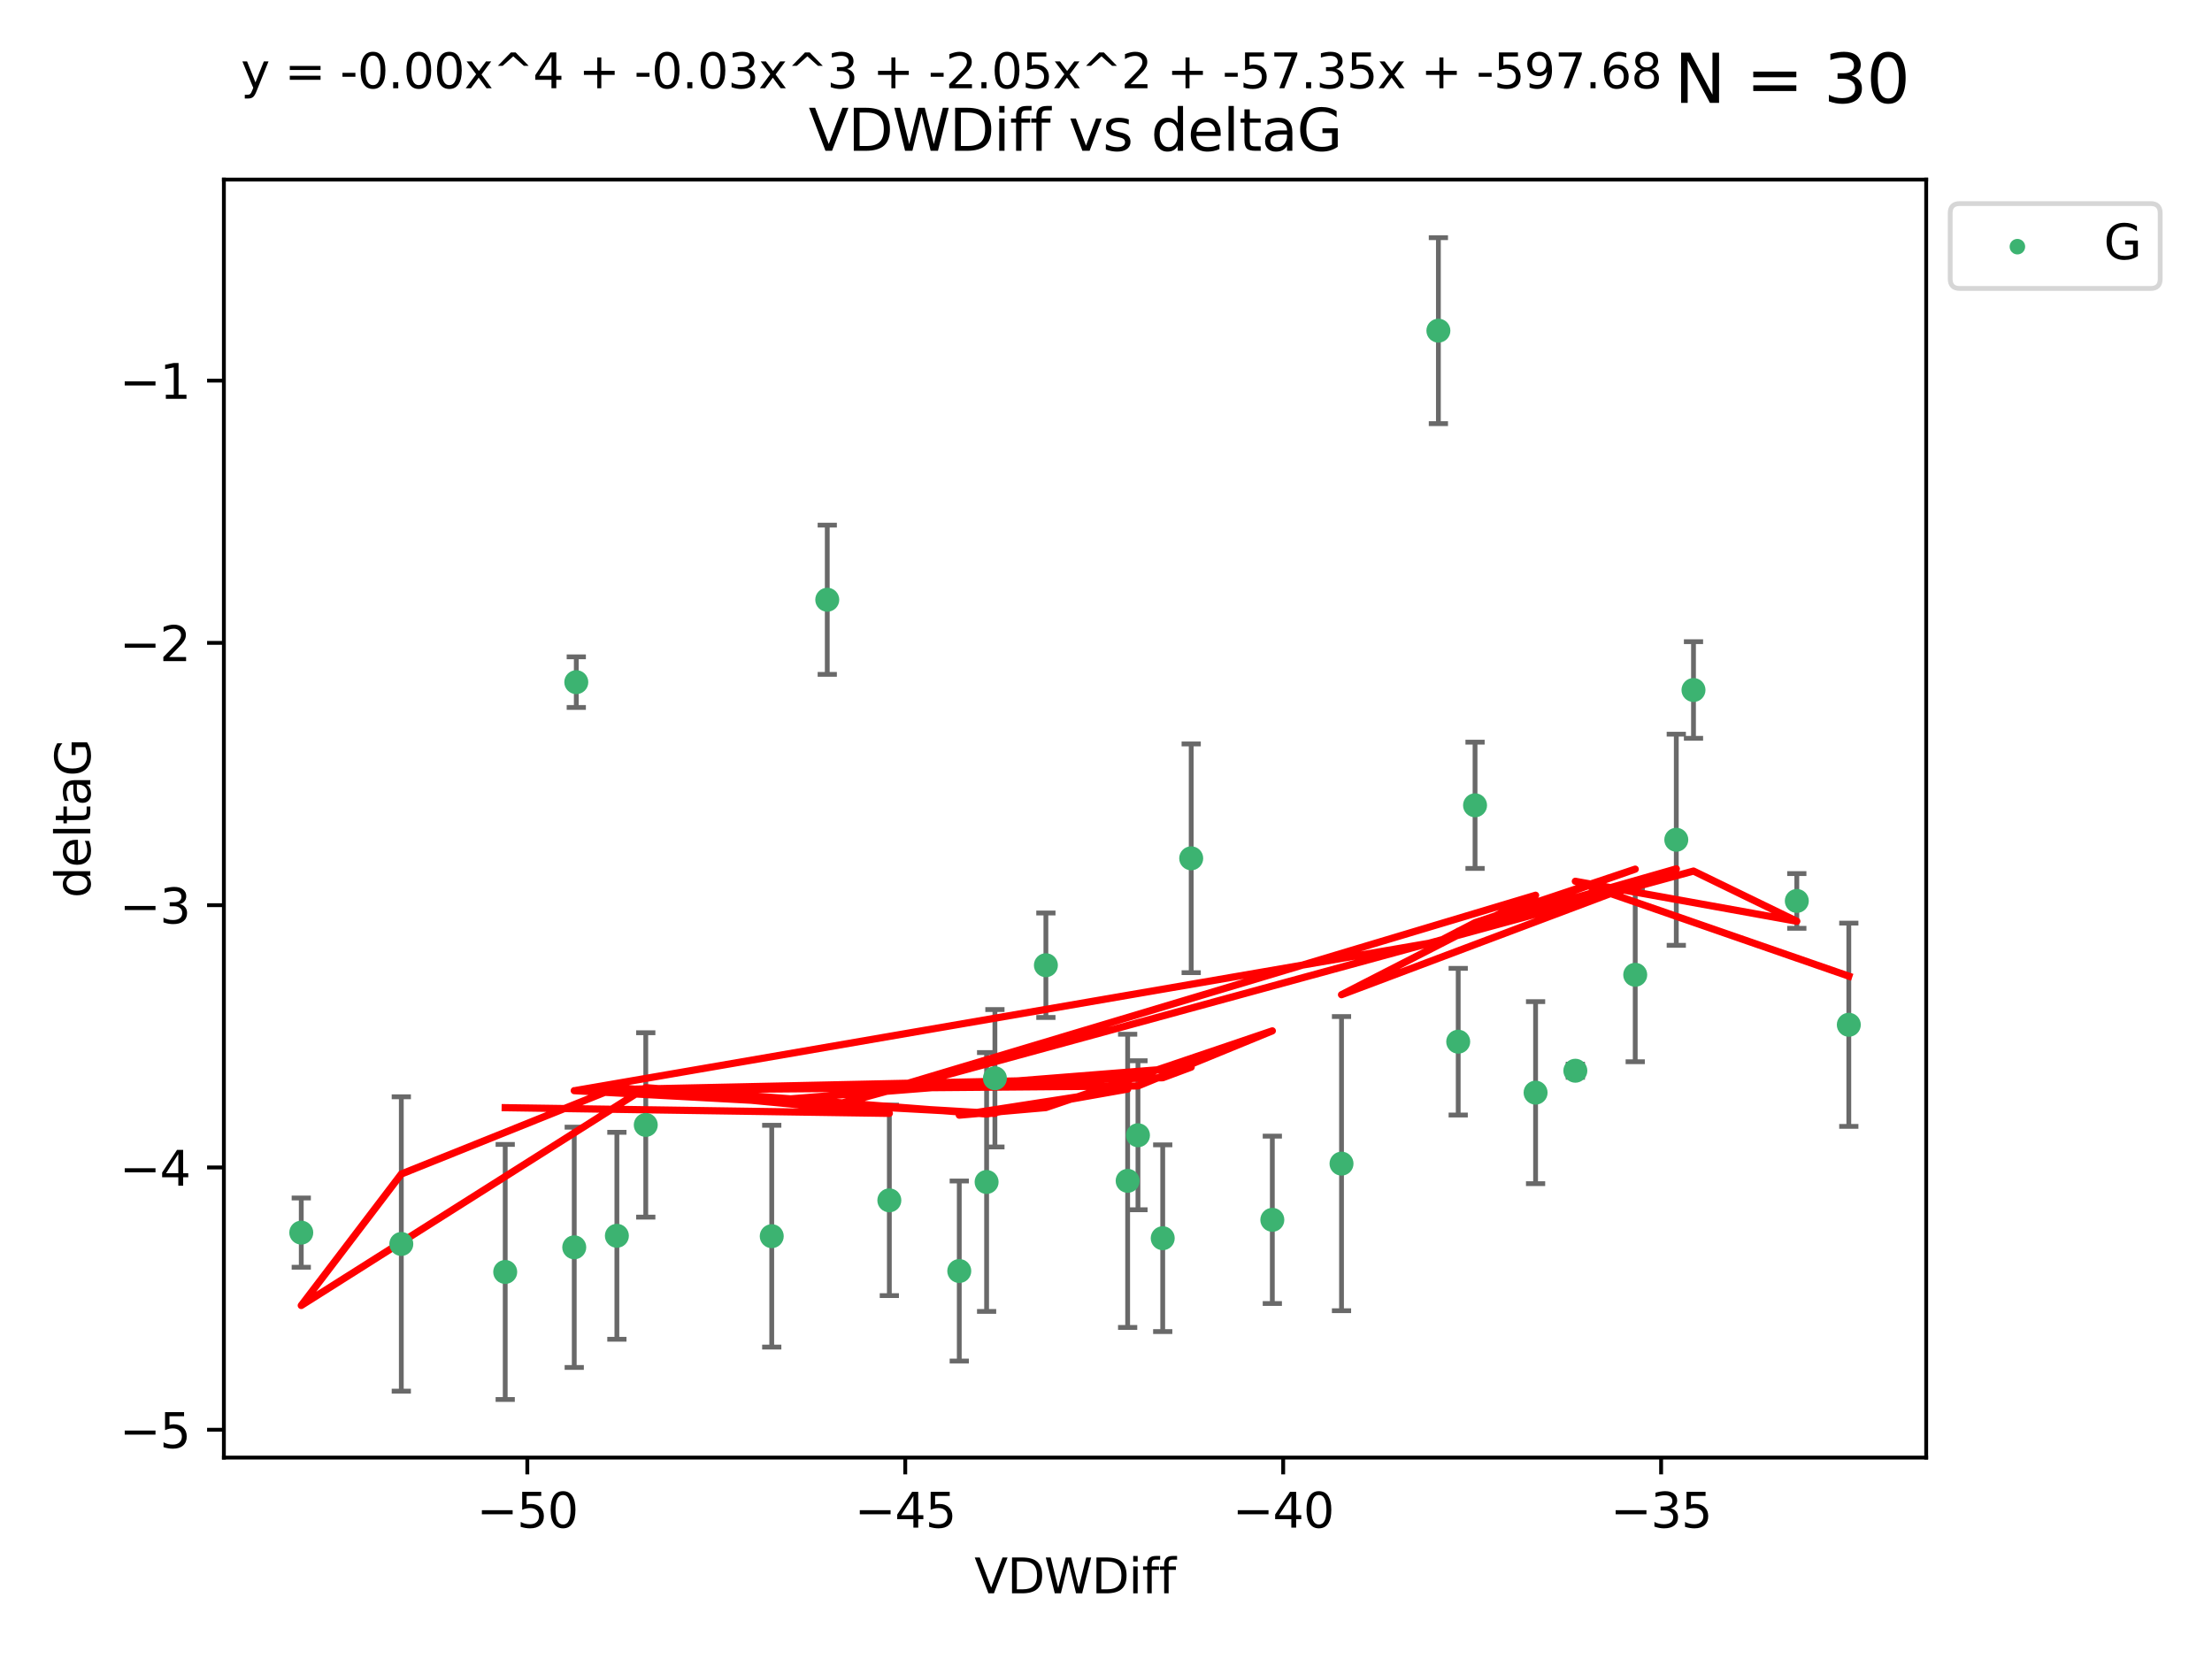 <?xml version="1.0" encoding="utf-8" standalone="no"?>
<!DOCTYPE svg PUBLIC "-//W3C//DTD SVG 1.1//EN"
  "http://www.w3.org/Graphics/SVG/1.1/DTD/svg11.dtd">
<svg xmlns:xlink="http://www.w3.org/1999/xlink" width="460.8pt" height="345.6pt" viewBox="0 0 460.8 345.6" xmlns="http://www.w3.org/2000/svg" version="1.1">
 <defs>
  <style type="text/css">*{stroke-linejoin: round; stroke-linecap: butt}</style>
 </defs>
 <g id="figure_1">
  <g id="patch_1">
   <path d="M 0 345.6 
L 460.8 345.6 
L 460.8 0 
L 0 0 
z
" style="fill: #ffffff"/>
  </g>
  <g id="axes_1">
   <g id="patch_2">
    <path d="M 46.64 303.64 
L 401.26 303.64 
L 401.26 37.411 
L 46.64 37.411 
z
" style="fill: #ffffff"/>
   </g>
   <g id="PathCollection_1">
    <defs>
     <path id="m9e1a786cd7" d="M 0 1.118 
C 0.297 1.118 0.581 1 0.791 0.791 
C 1 0.581 1.118 0.297 1.118 0 
C 1.118 -0.297 1 -0.581 0.791 -0.791 
C 0.581 -1 0.297 -1.118 0 -1.118 
C -0.297 -1.118 -0.581 -1 -0.791 -0.791 
C -1 -0.581 -1.118 -0.297 -1.118 0 
C -1.118 0.297 -1 0.581 -0.791 0.791 
C -0.581 1 -0.297 1.118 0 1.118 
z
" style="stroke: #3cb371"/>
    </defs>
    <g clip-path="url(#padc4347288)">
     <use xlink:href="#m9e1a786cd7" x="105.245" y="264.972" style="fill: #3cb371; stroke: #3cb371"/>
     <use xlink:href="#m9e1a786cd7" x="185.266" y="250.055" style="fill: #3cb371; stroke: #3cb371"/>
     <use xlink:href="#m9e1a786cd7" x="128.508" y="257.437" style="fill: #3cb371; stroke: #3cb371"/>
     <use xlink:href="#m9e1a786cd7" x="83.6" y="259.141" style="fill: #3cb371; stroke: #3cb371"/>
     <use xlink:href="#m9e1a786cd7" x="62.759" y="256.778" style="fill: #3cb371; stroke: #3cb371"/>
     <use xlink:href="#m9e1a786cd7" x="134.525" y="234.344" style="fill: #3cb371; stroke: #3cb371"/>
     <use xlink:href="#m9e1a786cd7" x="205.528" y="246.229" style="fill: #3cb371; stroke: #3cb371"/>
     <use xlink:href="#m9e1a786cd7" x="234.91" y="245.992" style="fill: #3cb371; stroke: #3cb371"/>
     <use xlink:href="#m9e1a786cd7" x="199.834" y="264.776" style="fill: #3cb371; stroke: #3cb371"/>
     <use xlink:href="#m9e1a786cd7" x="217.878" y="201.074" style="fill: #3cb371; stroke: #3cb371"/>
     <use xlink:href="#m9e1a786cd7" x="265.049" y="254.111" style="fill: #3cb371; stroke: #3cb371"/>
     <use xlink:href="#m9e1a786cd7" x="237.059" y="236.494" style="fill: #3cb371; stroke: #3cb371"/>
     <use xlink:href="#m9e1a786cd7" x="119.626" y="259.839" style="fill: #3cb371; stroke: #3cb371"/>
     <use xlink:href="#m9e1a786cd7" x="207.258" y="224.622" style="fill: #3cb371; stroke: #3cb371"/>
     <use xlink:href="#m9e1a786cd7" x="160.768" y="257.518" style="fill: #3cb371; stroke: #3cb371"/>
     <use xlink:href="#m9e1a786cd7" x="248.148" y="178.803" style="fill: #3cb371; stroke: #3cb371"/>
     <use xlink:href="#m9e1a786cd7" x="242.216" y="257.942" style="fill: #3cb371; stroke: #3cb371"/>
     <use xlink:href="#m9e1a786cd7" x="120.051" y="142.106" style="fill: #3cb371; stroke: #3cb371"/>
     <use xlink:href="#m9e1a786cd7" x="299.643" y="68.883" style="fill: #3cb371; stroke: #3cb371"/>
     <use xlink:href="#m9e1a786cd7" x="307.28" y="167.759" style="fill: #3cb371; stroke: #3cb371"/>
     <use xlink:href="#m9e1a786cd7" x="340.647" y="203.065" style="fill: #3cb371; stroke: #3cb371"/>
     <use xlink:href="#m9e1a786cd7" x="303.772" y="217.003" style="fill: #3cb371; stroke: #3cb371"/>
     <use xlink:href="#m9e1a786cd7" x="349.202" y="174.936" style="fill: #3cb371; stroke: #3cb371"/>
     <use xlink:href="#m9e1a786cd7" x="279.462" y="242.405" style="fill: #3cb371; stroke: #3cb371"/>
     <use xlink:href="#m9e1a786cd7" x="319.89" y="227.617" style="fill: #3cb371; stroke: #3cb371"/>
     <use xlink:href="#m9e1a786cd7" x="172.334" y="124.937" style="fill: #3cb371; stroke: #3cb371"/>
     <use xlink:href="#m9e1a786cd7" x="352.786" y="143.742" style="fill: #3cb371; stroke: #3cb371"/>
     <use xlink:href="#m9e1a786cd7" x="374.308" y="187.683" style="fill: #3cb371; stroke: #3cb371"/>
     <use xlink:href="#m9e1a786cd7" x="328.173" y="223.052" style="fill: #3cb371; stroke: #3cb371"/>
     <use xlink:href="#m9e1a786cd7" x="385.141" y="213.477" style="fill: #3cb371; stroke: #3cb371"/>
    </g>
   </g>
   <g id="matplotlib.axis_1">
    <g id="xtick_1">
     <g id="line2d_1">
      <defs>
       <path id="mbc98bdbd59" d="M 0 0 
L 0 3.5 
" style="stroke: #000000; stroke-width: 0.8"/>
      </defs>
      <g>
       <use xlink:href="#mbc98bdbd59" x="109.851" y="303.64" style="stroke: #000000; stroke-width: 0.8"/>
      </g>
     </g>
     <g id="text_1">
      <!-- −50 -->
      <g transform="translate(99.298 318.238)scale(0.1 -0.1)">
       <defs>
        <path id="DejaVuSans-2212" d="M 678 2272 
L 4684 2272 
L 4684 1741 
L 678 1741 
L 678 2272 
z
" transform="scale(0.016)"/>
        <path id="DejaVuSans-35" d="M 691 4666 
L 3169 4666 
L 3169 4134 
L 1269 4134 
L 1269 2991 
Q 1406 3038 1543 3061 
Q 1681 3084 1819 3084 
Q 2600 3084 3056 2656 
Q 3513 2228 3513 1497 
Q 3513 744 3044 326 
Q 2575 -91 1722 -91 
Q 1428 -91 1123 -41 
Q 819 9 494 109 
L 494 744 
Q 775 591 1075 516 
Q 1375 441 1709 441 
Q 2250 441 2565 725 
Q 2881 1009 2881 1497 
Q 2881 1984 2565 2268 
Q 2250 2553 1709 2553 
Q 1456 2553 1204 2497 
Q 953 2441 691 2322 
L 691 4666 
z
" transform="scale(0.016)"/>
        <path id="DejaVuSans-30" d="M 2034 4250 
Q 1547 4250 1301 3770 
Q 1056 3291 1056 2328 
Q 1056 1369 1301 889 
Q 1547 409 2034 409 
Q 2525 409 2770 889 
Q 3016 1369 3016 2328 
Q 3016 3291 2770 3770 
Q 2525 4250 2034 4250 
z
M 2034 4750 
Q 2819 4750 3233 4129 
Q 3647 3509 3647 2328 
Q 3647 1150 3233 529 
Q 2819 -91 2034 -91 
Q 1250 -91 836 529 
Q 422 1150 422 2328 
Q 422 3509 836 4129 
Q 1250 4750 2034 4750 
z
" transform="scale(0.016)"/>
       </defs>
       <use xlink:href="#DejaVuSans-2212"/>
       <use xlink:href="#DejaVuSans-35" x="83.789"/>
       <use xlink:href="#DejaVuSans-30" x="147.412"/>
      </g>
     </g>
    </g>
    <g id="xtick_2">
     <g id="line2d_2">
      <g>
       <use xlink:href="#mbc98bdbd59" x="188.581" y="303.64" style="stroke: #000000; stroke-width: 0.8"/>
      </g>
     </g>
     <g id="text_2">
      <!-- −45 -->
      <g transform="translate(178.028 318.238)scale(0.1 -0.1)">
       <defs>
        <path id="DejaVuSans-34" d="M 2419 4116 
L 825 1625 
L 2419 1625 
L 2419 4116 
z
M 2253 4666 
L 3047 4666 
L 3047 1625 
L 3713 1625 
L 3713 1100 
L 3047 1100 
L 3047 0 
L 2419 0 
L 2419 1100 
L 313 1100 
L 313 1709 
L 2253 4666 
z
" transform="scale(0.016)"/>
       </defs>
       <use xlink:href="#DejaVuSans-2212"/>
       <use xlink:href="#DejaVuSans-34" x="83.789"/>
       <use xlink:href="#DejaVuSans-35" x="147.412"/>
      </g>
     </g>
    </g>
    <g id="xtick_3">
     <g id="line2d_3">
      <g>
       <use xlink:href="#mbc98bdbd59" x="267.311" y="303.64" style="stroke: #000000; stroke-width: 0.8"/>
      </g>
     </g>
     <g id="text_3">
      <!-- −40 -->
      <g transform="translate(256.758 318.238)scale(0.1 -0.1)">
       <use xlink:href="#DejaVuSans-2212"/>
       <use xlink:href="#DejaVuSans-34" x="83.789"/>
       <use xlink:href="#DejaVuSans-30" x="147.412"/>
      </g>
     </g>
    </g>
    <g id="xtick_4">
     <g id="line2d_4">
      <g>
       <use xlink:href="#mbc98bdbd59" x="346.04" y="303.64" style="stroke: #000000; stroke-width: 0.8"/>
      </g>
     </g>
     <g id="text_4">
      <!-- −35 -->
      <g transform="translate(335.488 318.238)scale(0.1 -0.1)">
       <defs>
        <path id="DejaVuSans-33" d="M 2597 2516 
Q 3050 2419 3304 2112 
Q 3559 1806 3559 1356 
Q 3559 666 3084 287 
Q 2609 -91 1734 -91 
Q 1441 -91 1130 -33 
Q 819 25 488 141 
L 488 750 
Q 750 597 1062 519 
Q 1375 441 1716 441 
Q 2309 441 2620 675 
Q 2931 909 2931 1356 
Q 2931 1769 2642 2001 
Q 2353 2234 1838 2234 
L 1294 2234 
L 1294 2753 
L 1863 2753 
Q 2328 2753 2575 2939 
Q 2822 3125 2822 3475 
Q 2822 3834 2567 4026 
Q 2313 4219 1838 4219 
Q 1578 4219 1281 4162 
Q 984 4106 628 3988 
L 628 4550 
Q 988 4650 1302 4700 
Q 1616 4750 1894 4750 
Q 2613 4750 3031 4423 
Q 3450 4097 3450 3541 
Q 3450 3153 3228 2886 
Q 3006 2619 2597 2516 
z
" transform="scale(0.016)"/>
       </defs>
       <use xlink:href="#DejaVuSans-2212"/>
       <use xlink:href="#DejaVuSans-33" x="83.789"/>
       <use xlink:href="#DejaVuSans-35" x="147.412"/>
      </g>
     </g>
    </g>
    <g id="text_5">
     <!-- VDWDiff -->
     <g transform="translate(202.977 331.917)scale(0.1 -0.1)">
      <defs>
       <path id="DejaVuSans-56" d="M 1831 0 
L 50 4666 
L 709 4666 
L 2188 738 
L 3669 4666 
L 4325 4666 
L 2547 0 
L 1831 0 
z
" transform="scale(0.016)"/>
       <path id="DejaVuSans-44" d="M 1259 4147 
L 1259 519 
L 2022 519 
Q 2988 519 3436 956 
Q 3884 1394 3884 2338 
Q 3884 3275 3436 3711 
Q 2988 4147 2022 4147 
L 1259 4147 
z
M 628 4666 
L 1925 4666 
Q 3281 4666 3915 4102 
Q 4550 3538 4550 2338 
Q 4550 1131 3912 565 
Q 3275 0 1925 0 
L 628 0 
L 628 4666 
z
" transform="scale(0.016)"/>
       <path id="DejaVuSans-57" d="M 213 4666 
L 850 4666 
L 1831 722 
L 2809 4666 
L 3519 4666 
L 4500 722 
L 5478 4666 
L 6119 4666 
L 4947 0 
L 4153 0 
L 3169 4050 
L 2175 0 
L 1381 0 
L 213 4666 
z
" transform="scale(0.016)"/>
       <path id="DejaVuSans-69" d="M 603 3500 
L 1178 3500 
L 1178 0 
L 603 0 
L 603 3500 
z
M 603 4863 
L 1178 4863 
L 1178 4134 
L 603 4134 
L 603 4863 
z
" transform="scale(0.016)"/>
       <path id="DejaVuSans-66" d="M 2375 4863 
L 2375 4384 
L 1825 4384 
Q 1516 4384 1395 4259 
Q 1275 4134 1275 3809 
L 1275 3500 
L 2222 3500 
L 2222 3053 
L 1275 3053 
L 1275 0 
L 697 0 
L 697 3053 
L 147 3053 
L 147 3500 
L 697 3500 
L 697 3744 
Q 697 4328 969 4595 
Q 1241 4863 1831 4863 
L 2375 4863 
z
" transform="scale(0.016)"/>
      </defs>
      <use xlink:href="#DejaVuSans-56"/>
      <use xlink:href="#DejaVuSans-44" x="68.408"/>
      <use xlink:href="#DejaVuSans-57" x="145.41"/>
      <use xlink:href="#DejaVuSans-44" x="244.287"/>
      <use xlink:href="#DejaVuSans-69" x="321.289"/>
      <use xlink:href="#DejaVuSans-66" x="349.072"/>
      <use xlink:href="#DejaVuSans-66" x="384.277"/>
     </g>
    </g>
   </g>
   <g id="matplotlib.axis_2">
    <g id="ytick_1">
     <g id="line2d_5">
      <defs>
       <path id="mf0ba79b54d" d="M 0 0 
L -3.5 0 
" style="stroke: #000000; stroke-width: 0.8"/>
      </defs>
      <g>
       <use xlink:href="#mf0ba79b54d" x="46.64" y="297.844" style="stroke: #000000; stroke-width: 0.8"/>
      </g>
     </g>
     <g id="text_6">
      <!-- −5 -->
      <g transform="translate(24.898 301.643)scale(0.1 -0.1)">
       <use xlink:href="#DejaVuSans-2212"/>
       <use xlink:href="#DejaVuSans-35" x="83.789"/>
      </g>
     </g>
    </g>
    <g id="ytick_2">
     <g id="line2d_6">
      <g>
       <use xlink:href="#mf0ba79b54d" x="46.64" y="243.204" style="stroke: #000000; stroke-width: 0.8"/>
      </g>
     </g>
     <g id="text_7">
      <!-- −4 -->
      <g transform="translate(24.898 247.003)scale(0.1 -0.1)">
       <use xlink:href="#DejaVuSans-2212"/>
       <use xlink:href="#DejaVuSans-34" x="83.789"/>
      </g>
     </g>
    </g>
    <g id="ytick_3">
     <g id="line2d_7">
      <g>
       <use xlink:href="#mf0ba79b54d" x="46.64" y="188.564" style="stroke: #000000; stroke-width: 0.8"/>
      </g>
     </g>
     <g id="text_8">
      <!-- −3 -->
      <g transform="translate(24.898 192.364)scale(0.1 -0.1)">
       <use xlink:href="#DejaVuSans-2212"/>
       <use xlink:href="#DejaVuSans-33" x="83.789"/>
      </g>
     </g>
    </g>
    <g id="ytick_4">
     <g id="line2d_8">
      <g>
       <use xlink:href="#mf0ba79b54d" x="46.64" y="133.924" style="stroke: #000000; stroke-width: 0.8"/>
      </g>
     </g>
     <g id="text_9">
      <!-- −2 -->
      <g transform="translate(24.898 137.724)scale(0.1 -0.1)">
       <defs>
        <path id="DejaVuSans-32" d="M 1228 531 
L 3431 531 
L 3431 0 
L 469 0 
L 469 531 
Q 828 903 1448 1529 
Q 2069 2156 2228 2338 
Q 2531 2678 2651 2914 
Q 2772 3150 2772 3378 
Q 2772 3750 2511 3984 
Q 2250 4219 1831 4219 
Q 1534 4219 1204 4116 
Q 875 4013 500 3803 
L 500 4441 
Q 881 4594 1212 4672 
Q 1544 4750 1819 4750 
Q 2544 4750 2975 4387 
Q 3406 4025 3406 3419 
Q 3406 3131 3298 2873 
Q 3191 2616 2906 2266 
Q 2828 2175 2409 1742 
Q 1991 1309 1228 531 
z
" transform="scale(0.016)"/>
       </defs>
       <use xlink:href="#DejaVuSans-2212"/>
       <use xlink:href="#DejaVuSans-32" x="83.789"/>
      </g>
     </g>
    </g>
    <g id="ytick_5">
     <g id="line2d_9">
      <g>
       <use xlink:href="#mf0ba79b54d" x="46.64" y="79.284" style="stroke: #000000; stroke-width: 0.8"/>
      </g>
     </g>
     <g id="text_10">
      <!-- −1 -->
      <g transform="translate(24.898 83.084)scale(0.1 -0.1)">
       <defs>
        <path id="DejaVuSans-31" d="M 794 531 
L 1825 531 
L 1825 4091 
L 703 3866 
L 703 4441 
L 1819 4666 
L 2450 4666 
L 2450 531 
L 3481 531 
L 3481 0 
L 794 0 
L 794 531 
z
" transform="scale(0.016)"/>
       </defs>
       <use xlink:href="#DejaVuSans-2212"/>
       <use xlink:href="#DejaVuSans-31" x="83.789"/>
      </g>
     </g>
    </g>
    <g id="text_11">
     <!-- deltaG -->
     <g transform="translate(18.818 187.064)rotate(-90)scale(0.1 -0.1)">
      <defs>
       <path id="DejaVuSans-64" d="M 2906 2969 
L 2906 4863 
L 3481 4863 
L 3481 0 
L 2906 0 
L 2906 525 
Q 2725 213 2448 61 
Q 2172 -91 1784 -91 
Q 1150 -91 751 415 
Q 353 922 353 1747 
Q 353 2572 751 3078 
Q 1150 3584 1784 3584 
Q 2172 3584 2448 3432 
Q 2725 3281 2906 2969 
z
M 947 1747 
Q 947 1113 1208 752 
Q 1469 391 1925 391 
Q 2381 391 2643 752 
Q 2906 1113 2906 1747 
Q 2906 2381 2643 2742 
Q 2381 3103 1925 3103 
Q 1469 3103 1208 2742 
Q 947 2381 947 1747 
z
" transform="scale(0.016)"/>
       <path id="DejaVuSans-65" d="M 3597 1894 
L 3597 1613 
L 953 1613 
Q 991 1019 1311 708 
Q 1631 397 2203 397 
Q 2534 397 2845 478 
Q 3156 559 3463 722 
L 3463 178 
Q 3153 47 2828 -22 
Q 2503 -91 2169 -91 
Q 1331 -91 842 396 
Q 353 884 353 1716 
Q 353 2575 817 3079 
Q 1281 3584 2069 3584 
Q 2775 3584 3186 3129 
Q 3597 2675 3597 1894 
z
M 3022 2063 
Q 3016 2534 2758 2815 
Q 2500 3097 2075 3097 
Q 1594 3097 1305 2825 
Q 1016 2553 972 2059 
L 3022 2063 
z
" transform="scale(0.016)"/>
       <path id="DejaVuSans-6c" d="M 603 4863 
L 1178 4863 
L 1178 0 
L 603 0 
L 603 4863 
z
" transform="scale(0.016)"/>
       <path id="DejaVuSans-74" d="M 1172 4494 
L 1172 3500 
L 2356 3500 
L 2356 3053 
L 1172 3053 
L 1172 1153 
Q 1172 725 1289 603 
Q 1406 481 1766 481 
L 2356 481 
L 2356 0 
L 1766 0 
Q 1100 0 847 248 
Q 594 497 594 1153 
L 594 3053 
L 172 3053 
L 172 3500 
L 594 3500 
L 594 4494 
L 1172 4494 
z
" transform="scale(0.016)"/>
       <path id="DejaVuSans-61" d="M 2194 1759 
Q 1497 1759 1228 1600 
Q 959 1441 959 1056 
Q 959 750 1161 570 
Q 1363 391 1709 391 
Q 2188 391 2477 730 
Q 2766 1069 2766 1631 
L 2766 1759 
L 2194 1759 
z
M 3341 1997 
L 3341 0 
L 2766 0 
L 2766 531 
Q 2569 213 2275 61 
Q 1981 -91 1556 -91 
Q 1019 -91 701 211 
Q 384 513 384 1019 
Q 384 1609 779 1909 
Q 1175 2209 1959 2209 
L 2766 2209 
L 2766 2266 
Q 2766 2663 2505 2880 
Q 2244 3097 1772 3097 
Q 1472 3097 1187 3025 
Q 903 2953 641 2809 
L 641 3341 
Q 956 3463 1253 3523 
Q 1550 3584 1831 3584 
Q 2591 3584 2966 3190 
Q 3341 2797 3341 1997 
z
" transform="scale(0.016)"/>
       <path id="DejaVuSans-47" d="M 3809 666 
L 3809 1919 
L 2778 1919 
L 2778 2438 
L 4434 2438 
L 4434 434 
Q 4069 175 3628 42 
Q 3188 -91 2688 -91 
Q 1594 -91 976 548 
Q 359 1188 359 2328 
Q 359 3472 976 4111 
Q 1594 4750 2688 4750 
Q 3144 4750 3555 4637 
Q 3966 4525 4313 4306 
L 4313 3634 
Q 3963 3931 3569 4081 
Q 3175 4231 2741 4231 
Q 1884 4231 1454 3753 
Q 1025 3275 1025 2328 
Q 1025 1384 1454 906 
Q 1884 428 2741 428 
Q 3075 428 3337 486 
Q 3600 544 3809 666 
z
" transform="scale(0.016)"/>
      </defs>
      <use xlink:href="#DejaVuSans-64"/>
      <use xlink:href="#DejaVuSans-65" x="63.477"/>
      <use xlink:href="#DejaVuSans-6c" x="125"/>
      <use xlink:href="#DejaVuSans-74" x="152.783"/>
      <use xlink:href="#DejaVuSans-61" x="191.992"/>
      <use xlink:href="#DejaVuSans-47" x="253.271"/>
     </g>
    </g>
   </g>
   <g id="LineCollection_1">
    <path d="M 105.245 291.539 
L 105.245 238.405 
" clip-path="url(#padc4347288)" style="fill: none; stroke: #696969"/>
    <path d="M 185.266 269.901 
L 185.266 230.209 
" clip-path="url(#padc4347288)" style="fill: none; stroke: #696969"/>
    <path d="M 128.508 278.993 
L 128.508 235.88 
" clip-path="url(#padc4347288)" style="fill: none; stroke: #696969"/>
    <path d="M 83.6 289.801 
L 83.6 228.482 
" clip-path="url(#padc4347288)" style="fill: none; stroke: #696969"/>
    <path d="M 62.759 263.99 
L 62.759 249.567 
" clip-path="url(#padc4347288)" style="fill: none; stroke: #696969"/>
    <path d="M 134.525 253.55 
L 134.525 215.138 
" clip-path="url(#padc4347288)" style="fill: none; stroke: #696969"/>
    <path d="M 205.528 273.192 
L 205.528 219.267 
" clip-path="url(#padc4347288)" style="fill: none; stroke: #696969"/>
    <path d="M 234.91 276.528 
L 234.91 215.456 
" clip-path="url(#padc4347288)" style="fill: none; stroke: #696969"/>
    <path d="M 199.834 283.526 
L 199.834 246.025 
" clip-path="url(#padc4347288)" style="fill: none; stroke: #696969"/>
    <path d="M 217.878 211.954 
L 217.878 190.194 
" clip-path="url(#padc4347288)" style="fill: none; stroke: #696969"/>
    <path d="M 265.049 271.544 
L 265.049 236.678 
" clip-path="url(#padc4347288)" style="fill: none; stroke: #696969"/>
    <path d="M 237.059 252.013 
L 237.059 220.976 
" clip-path="url(#padc4347288)" style="fill: none; stroke: #696969"/>
    <path d="M 119.626 284.867 
L 119.626 234.811 
" clip-path="url(#padc4347288)" style="fill: none; stroke: #696969"/>
    <path d="M 207.258 238.936 
L 207.258 210.308 
" clip-path="url(#padc4347288)" style="fill: none; stroke: #696969"/>
    <path d="M 160.768 280.619 
L 160.768 234.417 
" clip-path="url(#padc4347288)" style="fill: none; stroke: #696969"/>
    <path d="M 248.148 202.627 
L 248.148 154.978 
" clip-path="url(#padc4347288)" style="fill: none; stroke: #696969"/>
    <path d="M 242.216 277.391 
L 242.216 238.493 
" clip-path="url(#padc4347288)" style="fill: none; stroke: #696969"/>
    <path d="M 120.051 147.375 
L 120.051 136.837 
" clip-path="url(#padc4347288)" style="fill: none; stroke: #696969"/>
    <path d="M 299.643 88.254 
L 299.643 49.513 
" clip-path="url(#padc4347288)" style="fill: none; stroke: #696969"/>
    <path d="M 307.28 180.911 
L 307.28 154.608 
" clip-path="url(#padc4347288)" style="fill: none; stroke: #696969"/>
    <path d="M 340.647 221.176 
L 340.647 184.954 
" clip-path="url(#padc4347288)" style="fill: none; stroke: #696969"/>
    <path d="M 303.772 232.281 
L 303.772 201.724 
" clip-path="url(#padc4347288)" style="fill: none; stroke: #696969"/>
    <path d="M 349.202 196.929 
L 349.202 152.943 
" clip-path="url(#padc4347288)" style="fill: none; stroke: #696969"/>
    <path d="M 279.462 273.048 
L 279.462 211.762 
" clip-path="url(#padc4347288)" style="fill: none; stroke: #696969"/>
    <path d="M 319.89 246.578 
L 319.89 208.656 
" clip-path="url(#padc4347288)" style="fill: none; stroke: #696969"/>
    <path d="M 172.334 140.481 
L 172.334 109.392 
" clip-path="url(#padc4347288)" style="fill: none; stroke: #696969"/>
    <path d="M 352.786 153.804 
L 352.786 133.679 
" clip-path="url(#padc4347288)" style="fill: none; stroke: #696969"/>
    <path d="M 374.308 193.382 
L 374.308 181.984 
" clip-path="url(#padc4347288)" style="fill: none; stroke: #696969"/>
    <path d="M 328.173 224.416 
L 328.173 221.688 
" clip-path="url(#padc4347288)" style="fill: none; stroke: #696969"/>
    <path d="M 385.141 234.648 
L 385.141 192.305 
" clip-path="url(#padc4347288)" style="fill: none; stroke: #696969"/>
   </g>
   <g id="line2d_10">
    <defs>
     <path id="m49191ae24c" d="M 2 0 
L -2 -0 
" style="stroke: #696969"/>
    </defs>
    <g clip-path="url(#padc4347288)">
     <use xlink:href="#m49191ae24c" x="105.245" y="291.539" style="fill: #696969; stroke: #696969"/>
     <use xlink:href="#m49191ae24c" x="185.266" y="269.901" style="fill: #696969; stroke: #696969"/>
     <use xlink:href="#m49191ae24c" x="128.508" y="278.993" style="fill: #696969; stroke: #696969"/>
     <use xlink:href="#m49191ae24c" x="83.6" y="289.801" style="fill: #696969; stroke: #696969"/>
     <use xlink:href="#m49191ae24c" x="62.759" y="263.99" style="fill: #696969; stroke: #696969"/>
     <use xlink:href="#m49191ae24c" x="134.525" y="253.55" style="fill: #696969; stroke: #696969"/>
     <use xlink:href="#m49191ae24c" x="205.528" y="273.192" style="fill: #696969; stroke: #696969"/>
     <use xlink:href="#m49191ae24c" x="234.91" y="276.528" style="fill: #696969; stroke: #696969"/>
     <use xlink:href="#m49191ae24c" x="199.834" y="283.526" style="fill: #696969; stroke: #696969"/>
     <use xlink:href="#m49191ae24c" x="217.878" y="211.954" style="fill: #696969; stroke: #696969"/>
     <use xlink:href="#m49191ae24c" x="265.049" y="271.544" style="fill: #696969; stroke: #696969"/>
     <use xlink:href="#m49191ae24c" x="237.059" y="252.013" style="fill: #696969; stroke: #696969"/>
     <use xlink:href="#m49191ae24c" x="119.626" y="284.867" style="fill: #696969; stroke: #696969"/>
     <use xlink:href="#m49191ae24c" x="207.258" y="238.936" style="fill: #696969; stroke: #696969"/>
     <use xlink:href="#m49191ae24c" x="160.768" y="280.619" style="fill: #696969; stroke: #696969"/>
     <use xlink:href="#m49191ae24c" x="248.148" y="202.627" style="fill: #696969; stroke: #696969"/>
     <use xlink:href="#m49191ae24c" x="242.216" y="277.391" style="fill: #696969; stroke: #696969"/>
     <use xlink:href="#m49191ae24c" x="120.051" y="147.375" style="fill: #696969; stroke: #696969"/>
     <use xlink:href="#m49191ae24c" x="299.643" y="88.254" style="fill: #696969; stroke: #696969"/>
     <use xlink:href="#m49191ae24c" x="307.28" y="180.911" style="fill: #696969; stroke: #696969"/>
     <use xlink:href="#m49191ae24c" x="340.647" y="221.176" style="fill: #696969; stroke: #696969"/>
     <use xlink:href="#m49191ae24c" x="303.772" y="232.281" style="fill: #696969; stroke: #696969"/>
     <use xlink:href="#m49191ae24c" x="349.202" y="196.929" style="fill: #696969; stroke: #696969"/>
     <use xlink:href="#m49191ae24c" x="279.462" y="273.048" style="fill: #696969; stroke: #696969"/>
     <use xlink:href="#m49191ae24c" x="319.89" y="246.578" style="fill: #696969; stroke: #696969"/>
     <use xlink:href="#m49191ae24c" x="172.334" y="140.481" style="fill: #696969; stroke: #696969"/>
     <use xlink:href="#m49191ae24c" x="352.786" y="153.804" style="fill: #696969; stroke: #696969"/>
     <use xlink:href="#m49191ae24c" x="374.308" y="193.382" style="fill: #696969; stroke: #696969"/>
     <use xlink:href="#m49191ae24c" x="328.173" y="224.416" style="fill: #696969; stroke: #696969"/>
     <use xlink:href="#m49191ae24c" x="385.141" y="234.648" style="fill: #696969; stroke: #696969"/>
    </g>
   </g>
   <g id="line2d_11">
    <g clip-path="url(#padc4347288)">
     <use xlink:href="#m49191ae24c" x="105.245" y="238.405" style="fill: #696969; stroke: #696969"/>
     <use xlink:href="#m49191ae24c" x="185.266" y="230.209" style="fill: #696969; stroke: #696969"/>
     <use xlink:href="#m49191ae24c" x="128.508" y="235.88" style="fill: #696969; stroke: #696969"/>
     <use xlink:href="#m49191ae24c" x="83.6" y="228.482" style="fill: #696969; stroke: #696969"/>
     <use xlink:href="#m49191ae24c" x="62.759" y="249.567" style="fill: #696969; stroke: #696969"/>
     <use xlink:href="#m49191ae24c" x="134.525" y="215.138" style="fill: #696969; stroke: #696969"/>
     <use xlink:href="#m49191ae24c" x="205.528" y="219.267" style="fill: #696969; stroke: #696969"/>
     <use xlink:href="#m49191ae24c" x="234.91" y="215.456" style="fill: #696969; stroke: #696969"/>
     <use xlink:href="#m49191ae24c" x="199.834" y="246.025" style="fill: #696969; stroke: #696969"/>
     <use xlink:href="#m49191ae24c" x="217.878" y="190.194" style="fill: #696969; stroke: #696969"/>
     <use xlink:href="#m49191ae24c" x="265.049" y="236.678" style="fill: #696969; stroke: #696969"/>
     <use xlink:href="#m49191ae24c" x="237.059" y="220.976" style="fill: #696969; stroke: #696969"/>
     <use xlink:href="#m49191ae24c" x="119.626" y="234.811" style="fill: #696969; stroke: #696969"/>
     <use xlink:href="#m49191ae24c" x="207.258" y="210.308" style="fill: #696969; stroke: #696969"/>
     <use xlink:href="#m49191ae24c" x="160.768" y="234.417" style="fill: #696969; stroke: #696969"/>
     <use xlink:href="#m49191ae24c" x="248.148" y="154.978" style="fill: #696969; stroke: #696969"/>
     <use xlink:href="#m49191ae24c" x="242.216" y="238.493" style="fill: #696969; stroke: #696969"/>
     <use xlink:href="#m49191ae24c" x="120.051" y="136.837" style="fill: #696969; stroke: #696969"/>
     <use xlink:href="#m49191ae24c" x="299.643" y="49.513" style="fill: #696969; stroke: #696969"/>
     <use xlink:href="#m49191ae24c" x="307.28" y="154.608" style="fill: #696969; stroke: #696969"/>
     <use xlink:href="#m49191ae24c" x="340.647" y="184.954" style="fill: #696969; stroke: #696969"/>
     <use xlink:href="#m49191ae24c" x="303.772" y="201.724" style="fill: #696969; stroke: #696969"/>
     <use xlink:href="#m49191ae24c" x="349.202" y="152.943" style="fill: #696969; stroke: #696969"/>
     <use xlink:href="#m49191ae24c" x="279.462" y="211.762" style="fill: #696969; stroke: #696969"/>
     <use xlink:href="#m49191ae24c" x="319.89" y="208.656" style="fill: #696969; stroke: #696969"/>
     <use xlink:href="#m49191ae24c" x="172.334" y="109.392" style="fill: #696969; stroke: #696969"/>
     <use xlink:href="#m49191ae24c" x="352.786" y="133.679" style="fill: #696969; stroke: #696969"/>
     <use xlink:href="#m49191ae24c" x="374.308" y="181.984" style="fill: #696969; stroke: #696969"/>
     <use xlink:href="#m49191ae24c" x="328.173" y="221.688" style="fill: #696969; stroke: #696969"/>
     <use xlink:href="#m49191ae24c" x="385.141" y="192.305" style="fill: #696969; stroke: #696969"/>
    </g>
   </g>
   <g id="line2d_12">
    <path d="M 105.245 230.751 
L 185.266 231.936 
L 128.508 226.542 
L 83.6 244.57 
L 62.759 271.955 
L 134.525 226.577 
L 205.528 232.075 
L 234.91 226.876 
L 199.834 232.308 
L 217.878 230.73 
L 265.049 214.748 
L 237.059 226.225 
L 119.626 227.204 
L 207.258 231.957 
L 160.768 229.223 
L 248.148 222.307 
L 242.216 224.516 
L 120.051 227.149 
L 299.643 196.162 
L 307.28 192.21 
L 340.647 181.058 
L 303.772 193.992 
L 349.202 180.995 
L 279.462 207.215 
L 319.89 186.496 
L 172.334 230.707 
L 352.786 181.459 
L 374.308 191.913 
L 328.173 183.589 
L 385.141 203.346 
" clip-path="url(#padc4347288)" style="fill: none; stroke: #ff0000; stroke-width: 1.5; stroke-linecap: square"/>
   </g>
   <g id="line2d_13">
    <defs>
     <path id="m75c36a7cc0" d="M 0 2 
C 0.53 2 1.039 1.789 1.414 1.414 
C 1.789 1.039 2 0.53 2 0 
C 2 -0.53 1.789 -1.039 1.414 -1.414 
C 1.039 -1.789 0.53 -2 0 -2 
C -0.53 -2 -1.039 -1.789 -1.414 -1.414 
C -1.789 -1.039 -2 -0.53 -2 0 
C -2 0.53 -1.789 1.039 -1.414 1.414 
C -1.039 1.789 -0.53 2 0 2 
z
" style="stroke: #3cb371"/>
    </defs>
    <g clip-path="url(#padc4347288)">
     <use xlink:href="#m75c36a7cc0" x="105.245" y="264.972" style="fill: #3cb371; stroke: #3cb371"/>
     <use xlink:href="#m75c36a7cc0" x="185.266" y="250.055" style="fill: #3cb371; stroke: #3cb371"/>
     <use xlink:href="#m75c36a7cc0" x="128.508" y="257.437" style="fill: #3cb371; stroke: #3cb371"/>
     <use xlink:href="#m75c36a7cc0" x="83.6" y="259.141" style="fill: #3cb371; stroke: #3cb371"/>
     <use xlink:href="#m75c36a7cc0" x="62.759" y="256.778" style="fill: #3cb371; stroke: #3cb371"/>
     <use xlink:href="#m75c36a7cc0" x="134.525" y="234.344" style="fill: #3cb371; stroke: #3cb371"/>
     <use xlink:href="#m75c36a7cc0" x="205.528" y="246.229" style="fill: #3cb371; stroke: #3cb371"/>
     <use xlink:href="#m75c36a7cc0" x="234.91" y="245.992" style="fill: #3cb371; stroke: #3cb371"/>
     <use xlink:href="#m75c36a7cc0" x="199.834" y="264.776" style="fill: #3cb371; stroke: #3cb371"/>
     <use xlink:href="#m75c36a7cc0" x="217.878" y="201.074" style="fill: #3cb371; stroke: #3cb371"/>
     <use xlink:href="#m75c36a7cc0" x="265.049" y="254.111" style="fill: #3cb371; stroke: #3cb371"/>
     <use xlink:href="#m75c36a7cc0" x="237.059" y="236.494" style="fill: #3cb371; stroke: #3cb371"/>
     <use xlink:href="#m75c36a7cc0" x="119.626" y="259.839" style="fill: #3cb371; stroke: #3cb371"/>
     <use xlink:href="#m75c36a7cc0" x="207.258" y="224.622" style="fill: #3cb371; stroke: #3cb371"/>
     <use xlink:href="#m75c36a7cc0" x="160.768" y="257.518" style="fill: #3cb371; stroke: #3cb371"/>
     <use xlink:href="#m75c36a7cc0" x="248.148" y="178.803" style="fill: #3cb371; stroke: #3cb371"/>
     <use xlink:href="#m75c36a7cc0" x="242.216" y="257.942" style="fill: #3cb371; stroke: #3cb371"/>
     <use xlink:href="#m75c36a7cc0" x="120.051" y="142.106" style="fill: #3cb371; stroke: #3cb371"/>
     <use xlink:href="#m75c36a7cc0" x="299.643" y="68.883" style="fill: #3cb371; stroke: #3cb371"/>
     <use xlink:href="#m75c36a7cc0" x="307.28" y="167.759" style="fill: #3cb371; stroke: #3cb371"/>
     <use xlink:href="#m75c36a7cc0" x="340.647" y="203.065" style="fill: #3cb371; stroke: #3cb371"/>
     <use xlink:href="#m75c36a7cc0" x="303.772" y="217.003" style="fill: #3cb371; stroke: #3cb371"/>
     <use xlink:href="#m75c36a7cc0" x="349.202" y="174.936" style="fill: #3cb371; stroke: #3cb371"/>
     <use xlink:href="#m75c36a7cc0" x="279.462" y="242.405" style="fill: #3cb371; stroke: #3cb371"/>
     <use xlink:href="#m75c36a7cc0" x="319.89" y="227.617" style="fill: #3cb371; stroke: #3cb371"/>
     <use xlink:href="#m75c36a7cc0" x="172.334" y="124.937" style="fill: #3cb371; stroke: #3cb371"/>
     <use xlink:href="#m75c36a7cc0" x="352.786" y="143.742" style="fill: #3cb371; stroke: #3cb371"/>
     <use xlink:href="#m75c36a7cc0" x="374.308" y="187.683" style="fill: #3cb371; stroke: #3cb371"/>
     <use xlink:href="#m75c36a7cc0" x="328.173" y="223.052" style="fill: #3cb371; stroke: #3cb371"/>
     <use xlink:href="#m75c36a7cc0" x="385.141" y="213.477" style="fill: #3cb371; stroke: #3cb371"/>
    </g>
   </g>
   <g id="patch_3">
    <path d="M 46.64 303.64 
L 46.64 37.411 
" style="fill: none; stroke: #000000; stroke-width: 0.8; stroke-linejoin: miter; stroke-linecap: square"/>
   </g>
   <g id="patch_4">
    <path d="M 401.26 303.64 
L 401.26 37.411 
" style="fill: none; stroke: #000000; stroke-width: 0.8; stroke-linejoin: miter; stroke-linecap: square"/>
   </g>
   <g id="patch_5">
    <path d="M 46.64 303.64 
L 401.26 303.64 
" style="fill: none; stroke: #000000; stroke-width: 0.8; stroke-linejoin: miter; stroke-linecap: square"/>
   </g>
   <g id="patch_6">
    <path d="M 46.64 37.411 
L 401.26 37.411 
" style="fill: none; stroke: #000000; stroke-width: 0.8; stroke-linejoin: miter; stroke-linecap: square"/>
   </g>
   <g id="text_12">
    <!-- N = 30 -->
    <g transform="translate(348.795 21.426)scale(0.14 -0.14)">
     <defs>
      <path id="DejaVuSans-4e" d="M 628 4666 
L 1478 4666 
L 3547 763 
L 3547 4666 
L 4159 4666 
L 4159 0 
L 3309 0 
L 1241 3903 
L 1241 0 
L 628 0 
L 628 4666 
z
" transform="scale(0.016)"/>
      <path id="DejaVuSans-20" transform="scale(0.016)"/>
      <path id="DejaVuSans-3d" d="M 678 2906 
L 4684 2906 
L 4684 2381 
L 678 2381 
L 678 2906 
z
M 678 1631 
L 4684 1631 
L 4684 1100 
L 678 1100 
L 678 1631 
z
" transform="scale(0.016)"/>
     </defs>
     <use xlink:href="#DejaVuSans-4e"/>
     <use xlink:href="#DejaVuSans-20" x="74.805"/>
     <use xlink:href="#DejaVuSans-3d" x="106.592"/>
     <use xlink:href="#DejaVuSans-20" x="190.381"/>
     <use xlink:href="#DejaVuSans-33" x="222.168"/>
     <use xlink:href="#DejaVuSans-30" x="285.791"/>
    </g>
   </g>
   <g id="text_13">
    <!-- y = -0.00x^4 + -0.03x^3 + -2.05x^2 + -57.35x + -597.68 -->
    <g transform="translate(50.186 18.387)scale(0.1 -0.1)">
     <defs>
      <path id="DejaVuSans-79" d="M 2059 -325 
Q 1816 -950 1584 -1140 
Q 1353 -1331 966 -1331 
L 506 -1331 
L 506 -850 
L 844 -850 
Q 1081 -850 1212 -737 
Q 1344 -625 1503 -206 
L 1606 56 
L 191 3500 
L 800 3500 
L 1894 763 
L 2988 3500 
L 3597 3500 
L 2059 -325 
z
" transform="scale(0.016)"/>
      <path id="DejaVuSans-2d" d="M 313 2009 
L 1997 2009 
L 1997 1497 
L 313 1497 
L 313 2009 
z
" transform="scale(0.016)"/>
      <path id="DejaVuSans-2e" d="M 684 794 
L 1344 794 
L 1344 0 
L 684 0 
L 684 794 
z
" transform="scale(0.016)"/>
      <path id="DejaVuSans-78" d="M 3513 3500 
L 2247 1797 
L 3578 0 
L 2900 0 
L 1881 1375 
L 863 0 
L 184 0 
L 1544 1831 
L 300 3500 
L 978 3500 
L 1906 2253 
L 2834 3500 
L 3513 3500 
z
" transform="scale(0.016)"/>
      <path id="DejaVuSans-5e" d="M 2988 4666 
L 4684 2925 
L 4056 2925 
L 2681 4159 
L 1306 2925 
L 678 2925 
L 2375 4666 
L 2988 4666 
z
" transform="scale(0.016)"/>
      <path id="DejaVuSans-2b" d="M 2944 4013 
L 2944 2272 
L 4684 2272 
L 4684 1741 
L 2944 1741 
L 2944 0 
L 2419 0 
L 2419 1741 
L 678 1741 
L 678 2272 
L 2419 2272 
L 2419 4013 
L 2944 4013 
z
" transform="scale(0.016)"/>
      <path id="DejaVuSans-37" d="M 525 4666 
L 3525 4666 
L 3525 4397 
L 1831 0 
L 1172 0 
L 2766 4134 
L 525 4134 
L 525 4666 
z
" transform="scale(0.016)"/>
      <path id="DejaVuSans-39" d="M 703 97 
L 703 672 
Q 941 559 1184 500 
Q 1428 441 1663 441 
Q 2288 441 2617 861 
Q 2947 1281 2994 2138 
Q 2813 1869 2534 1725 
Q 2256 1581 1919 1581 
Q 1219 1581 811 2004 
Q 403 2428 403 3163 
Q 403 3881 828 4315 
Q 1253 4750 1959 4750 
Q 2769 4750 3195 4129 
Q 3622 3509 3622 2328 
Q 3622 1225 3098 567 
Q 2575 -91 1691 -91 
Q 1453 -91 1209 -44 
Q 966 3 703 97 
z
M 1959 2075 
Q 2384 2075 2632 2365 
Q 2881 2656 2881 3163 
Q 2881 3666 2632 3958 
Q 2384 4250 1959 4250 
Q 1534 4250 1286 3958 
Q 1038 3666 1038 3163 
Q 1038 2656 1286 2365 
Q 1534 2075 1959 2075 
z
" transform="scale(0.016)"/>
      <path id="DejaVuSans-36" d="M 2113 2584 
Q 1688 2584 1439 2293 
Q 1191 2003 1191 1497 
Q 1191 994 1439 701 
Q 1688 409 2113 409 
Q 2538 409 2786 701 
Q 3034 994 3034 1497 
Q 3034 2003 2786 2293 
Q 2538 2584 2113 2584 
z
M 3366 4563 
L 3366 3988 
Q 3128 4100 2886 4159 
Q 2644 4219 2406 4219 
Q 1781 4219 1451 3797 
Q 1122 3375 1075 2522 
Q 1259 2794 1537 2939 
Q 1816 3084 2150 3084 
Q 2853 3084 3261 2657 
Q 3669 2231 3669 1497 
Q 3669 778 3244 343 
Q 2819 -91 2113 -91 
Q 1303 -91 875 529 
Q 447 1150 447 2328 
Q 447 3434 972 4092 
Q 1497 4750 2381 4750 
Q 2619 4750 2861 4703 
Q 3103 4656 3366 4563 
z
" transform="scale(0.016)"/>
      <path id="DejaVuSans-38" d="M 2034 2216 
Q 1584 2216 1326 1975 
Q 1069 1734 1069 1313 
Q 1069 891 1326 650 
Q 1584 409 2034 409 
Q 2484 409 2743 651 
Q 3003 894 3003 1313 
Q 3003 1734 2745 1975 
Q 2488 2216 2034 2216 
z
M 1403 2484 
Q 997 2584 770 2862 
Q 544 3141 544 3541 
Q 544 4100 942 4425 
Q 1341 4750 2034 4750 
Q 2731 4750 3128 4425 
Q 3525 4100 3525 3541 
Q 3525 3141 3298 2862 
Q 3072 2584 2669 2484 
Q 3125 2378 3379 2068 
Q 3634 1759 3634 1313 
Q 3634 634 3220 271 
Q 2806 -91 2034 -91 
Q 1263 -91 848 271 
Q 434 634 434 1313 
Q 434 1759 690 2068 
Q 947 2378 1403 2484 
z
M 1172 3481 
Q 1172 3119 1398 2916 
Q 1625 2713 2034 2713 
Q 2441 2713 2670 2916 
Q 2900 3119 2900 3481 
Q 2900 3844 2670 4047 
Q 2441 4250 2034 4250 
Q 1625 4250 1398 4047 
Q 1172 3844 1172 3481 
z
" transform="scale(0.016)"/>
     </defs>
     <use xlink:href="#DejaVuSans-79"/>
     <use xlink:href="#DejaVuSans-20" x="59.18"/>
     <use xlink:href="#DejaVuSans-3d" x="90.967"/>
     <use xlink:href="#DejaVuSans-20" x="174.756"/>
     <use xlink:href="#DejaVuSans-2d" x="206.543"/>
     <use xlink:href="#DejaVuSans-30" x="242.627"/>
     <use xlink:href="#DejaVuSans-2e" x="306.25"/>
     <use xlink:href="#DejaVuSans-30" x="338.037"/>
     <use xlink:href="#DejaVuSans-30" x="401.66"/>
     <use xlink:href="#DejaVuSans-78" x="465.283"/>
     <use xlink:href="#DejaVuSans-5e" x="524.463"/>
     <use xlink:href="#DejaVuSans-34" x="608.252"/>
     <use xlink:href="#DejaVuSans-20" x="671.875"/>
     <use xlink:href="#DejaVuSans-2b" x="703.662"/>
     <use xlink:href="#DejaVuSans-20" x="787.451"/>
     <use xlink:href="#DejaVuSans-2d" x="819.238"/>
     <use xlink:href="#DejaVuSans-30" x="855.322"/>
     <use xlink:href="#DejaVuSans-2e" x="918.945"/>
     <use xlink:href="#DejaVuSans-30" x="950.732"/>
     <use xlink:href="#DejaVuSans-33" x="1014.355"/>
     <use xlink:href="#DejaVuSans-78" x="1077.979"/>
     <use xlink:href="#DejaVuSans-5e" x="1137.158"/>
     <use xlink:href="#DejaVuSans-33" x="1220.947"/>
     <use xlink:href="#DejaVuSans-20" x="1284.57"/>
     <use xlink:href="#DejaVuSans-2b" x="1316.357"/>
     <use xlink:href="#DejaVuSans-20" x="1400.146"/>
     <use xlink:href="#DejaVuSans-2d" x="1431.934"/>
     <use xlink:href="#DejaVuSans-32" x="1468.018"/>
     <use xlink:href="#DejaVuSans-2e" x="1531.641"/>
     <use xlink:href="#DejaVuSans-30" x="1563.428"/>
     <use xlink:href="#DejaVuSans-35" x="1627.051"/>
     <use xlink:href="#DejaVuSans-78" x="1690.674"/>
     <use xlink:href="#DejaVuSans-5e" x="1749.854"/>
     <use xlink:href="#DejaVuSans-32" x="1833.643"/>
     <use xlink:href="#DejaVuSans-20" x="1897.266"/>
     <use xlink:href="#DejaVuSans-2b" x="1929.053"/>
     <use xlink:href="#DejaVuSans-20" x="2012.842"/>
     <use xlink:href="#DejaVuSans-2d" x="2044.629"/>
     <use xlink:href="#DejaVuSans-35" x="2080.713"/>
     <use xlink:href="#DejaVuSans-37" x="2144.336"/>
     <use xlink:href="#DejaVuSans-2e" x="2207.959"/>
     <use xlink:href="#DejaVuSans-33" x="2239.746"/>
     <use xlink:href="#DejaVuSans-35" x="2303.369"/>
     <use xlink:href="#DejaVuSans-78" x="2366.992"/>
     <use xlink:href="#DejaVuSans-20" x="2426.172"/>
     <use xlink:href="#DejaVuSans-2b" x="2457.959"/>
     <use xlink:href="#DejaVuSans-20" x="2541.748"/>
     <use xlink:href="#DejaVuSans-2d" x="2573.535"/>
     <use xlink:href="#DejaVuSans-35" x="2609.619"/>
     <use xlink:href="#DejaVuSans-39" x="2673.242"/>
     <use xlink:href="#DejaVuSans-37" x="2736.865"/>
     <use xlink:href="#DejaVuSans-2e" x="2800.488"/>
     <use xlink:href="#DejaVuSans-36" x="2832.275"/>
     <use xlink:href="#DejaVuSans-38" x="2895.898"/>
    </g>
   </g>
   <g id="text_14">
    <!-- VDWDiff vs deltaG -->
    <g transform="translate(168.445 31.411)scale(0.12 -0.12)">
     <defs>
      <path id="DejaVuSans-76" d="M 191 3500 
L 800 3500 
L 1894 563 
L 2988 3500 
L 3597 3500 
L 2284 0 
L 1503 0 
L 191 3500 
z
" transform="scale(0.016)"/>
      <path id="DejaVuSans-73" d="M 2834 3397 
L 2834 2853 
Q 2591 2978 2328 3040 
Q 2066 3103 1784 3103 
Q 1356 3103 1142 2972 
Q 928 2841 928 2578 
Q 928 2378 1081 2264 
Q 1234 2150 1697 2047 
L 1894 2003 
Q 2506 1872 2764 1633 
Q 3022 1394 3022 966 
Q 3022 478 2636 193 
Q 2250 -91 1575 -91 
Q 1294 -91 989 -36 
Q 684 19 347 128 
L 347 722 
Q 666 556 975 473 
Q 1284 391 1588 391 
Q 1994 391 2212 530 
Q 2431 669 2431 922 
Q 2431 1156 2273 1281 
Q 2116 1406 1581 1522 
L 1381 1569 
Q 847 1681 609 1914 
Q 372 2147 372 2553 
Q 372 3047 722 3315 
Q 1072 3584 1716 3584 
Q 2034 3584 2315 3537 
Q 2597 3491 2834 3397 
z
" transform="scale(0.016)"/>
     </defs>
     <use xlink:href="#DejaVuSans-56"/>
     <use xlink:href="#DejaVuSans-44" x="68.408"/>
     <use xlink:href="#DejaVuSans-57" x="145.41"/>
     <use xlink:href="#DejaVuSans-44" x="244.287"/>
     <use xlink:href="#DejaVuSans-69" x="321.289"/>
     <use xlink:href="#DejaVuSans-66" x="349.072"/>
     <use xlink:href="#DejaVuSans-66" x="384.277"/>
     <use xlink:href="#DejaVuSans-20" x="419.482"/>
     <use xlink:href="#DejaVuSans-76" x="451.27"/>
     <use xlink:href="#DejaVuSans-73" x="510.449"/>
     <use xlink:href="#DejaVuSans-20" x="562.549"/>
     <use xlink:href="#DejaVuSans-64" x="594.336"/>
     <use xlink:href="#DejaVuSans-65" x="657.812"/>
     <use xlink:href="#DejaVuSans-6c" x="719.336"/>
     <use xlink:href="#DejaVuSans-74" x="747.119"/>
     <use xlink:href="#DejaVuSans-61" x="786.328"/>
     <use xlink:href="#DejaVuSans-47" x="847.607"/>
    </g>
   </g>
   <g id="legend_1">
    <g id="patch_7">
     <path d="M 408.26 60.089 
L 448.008 60.089 
Q 450.008 60.089 450.008 58.089 
L 450.008 44.411 
Q 450.008 42.411 448.008 42.411 
L 408.26 42.411 
Q 406.26 42.411 406.26 44.411 
L 406.26 58.089 
Q 406.26 60.089 408.26 60.089 
z
" style="fill: #ffffff; opacity: 0.8; stroke: #cccccc; stroke-linejoin: miter"/>
    </g>
    <g id="PathCollection_2">
     <g>
      <use xlink:href="#m9e1a786cd7" x="420.26" y="51.385" style="fill: #3cb371; stroke: #3cb371"/>
     </g>
    </g>
    <g id="text_15">
     <!-- G -->
     <g transform="translate(438.26 54.01)scale(0.1 -0.1)">
      <use xlink:href="#DejaVuSans-47"/>
     </g>
    </g>
   </g>
  </g>
 </g>
 <defs>
  <clipPath id="padc4347288">
   <rect x="46.64" y="37.411" width="354.62" height="266.229"/>
  </clipPath>
 </defs>
</svg>

